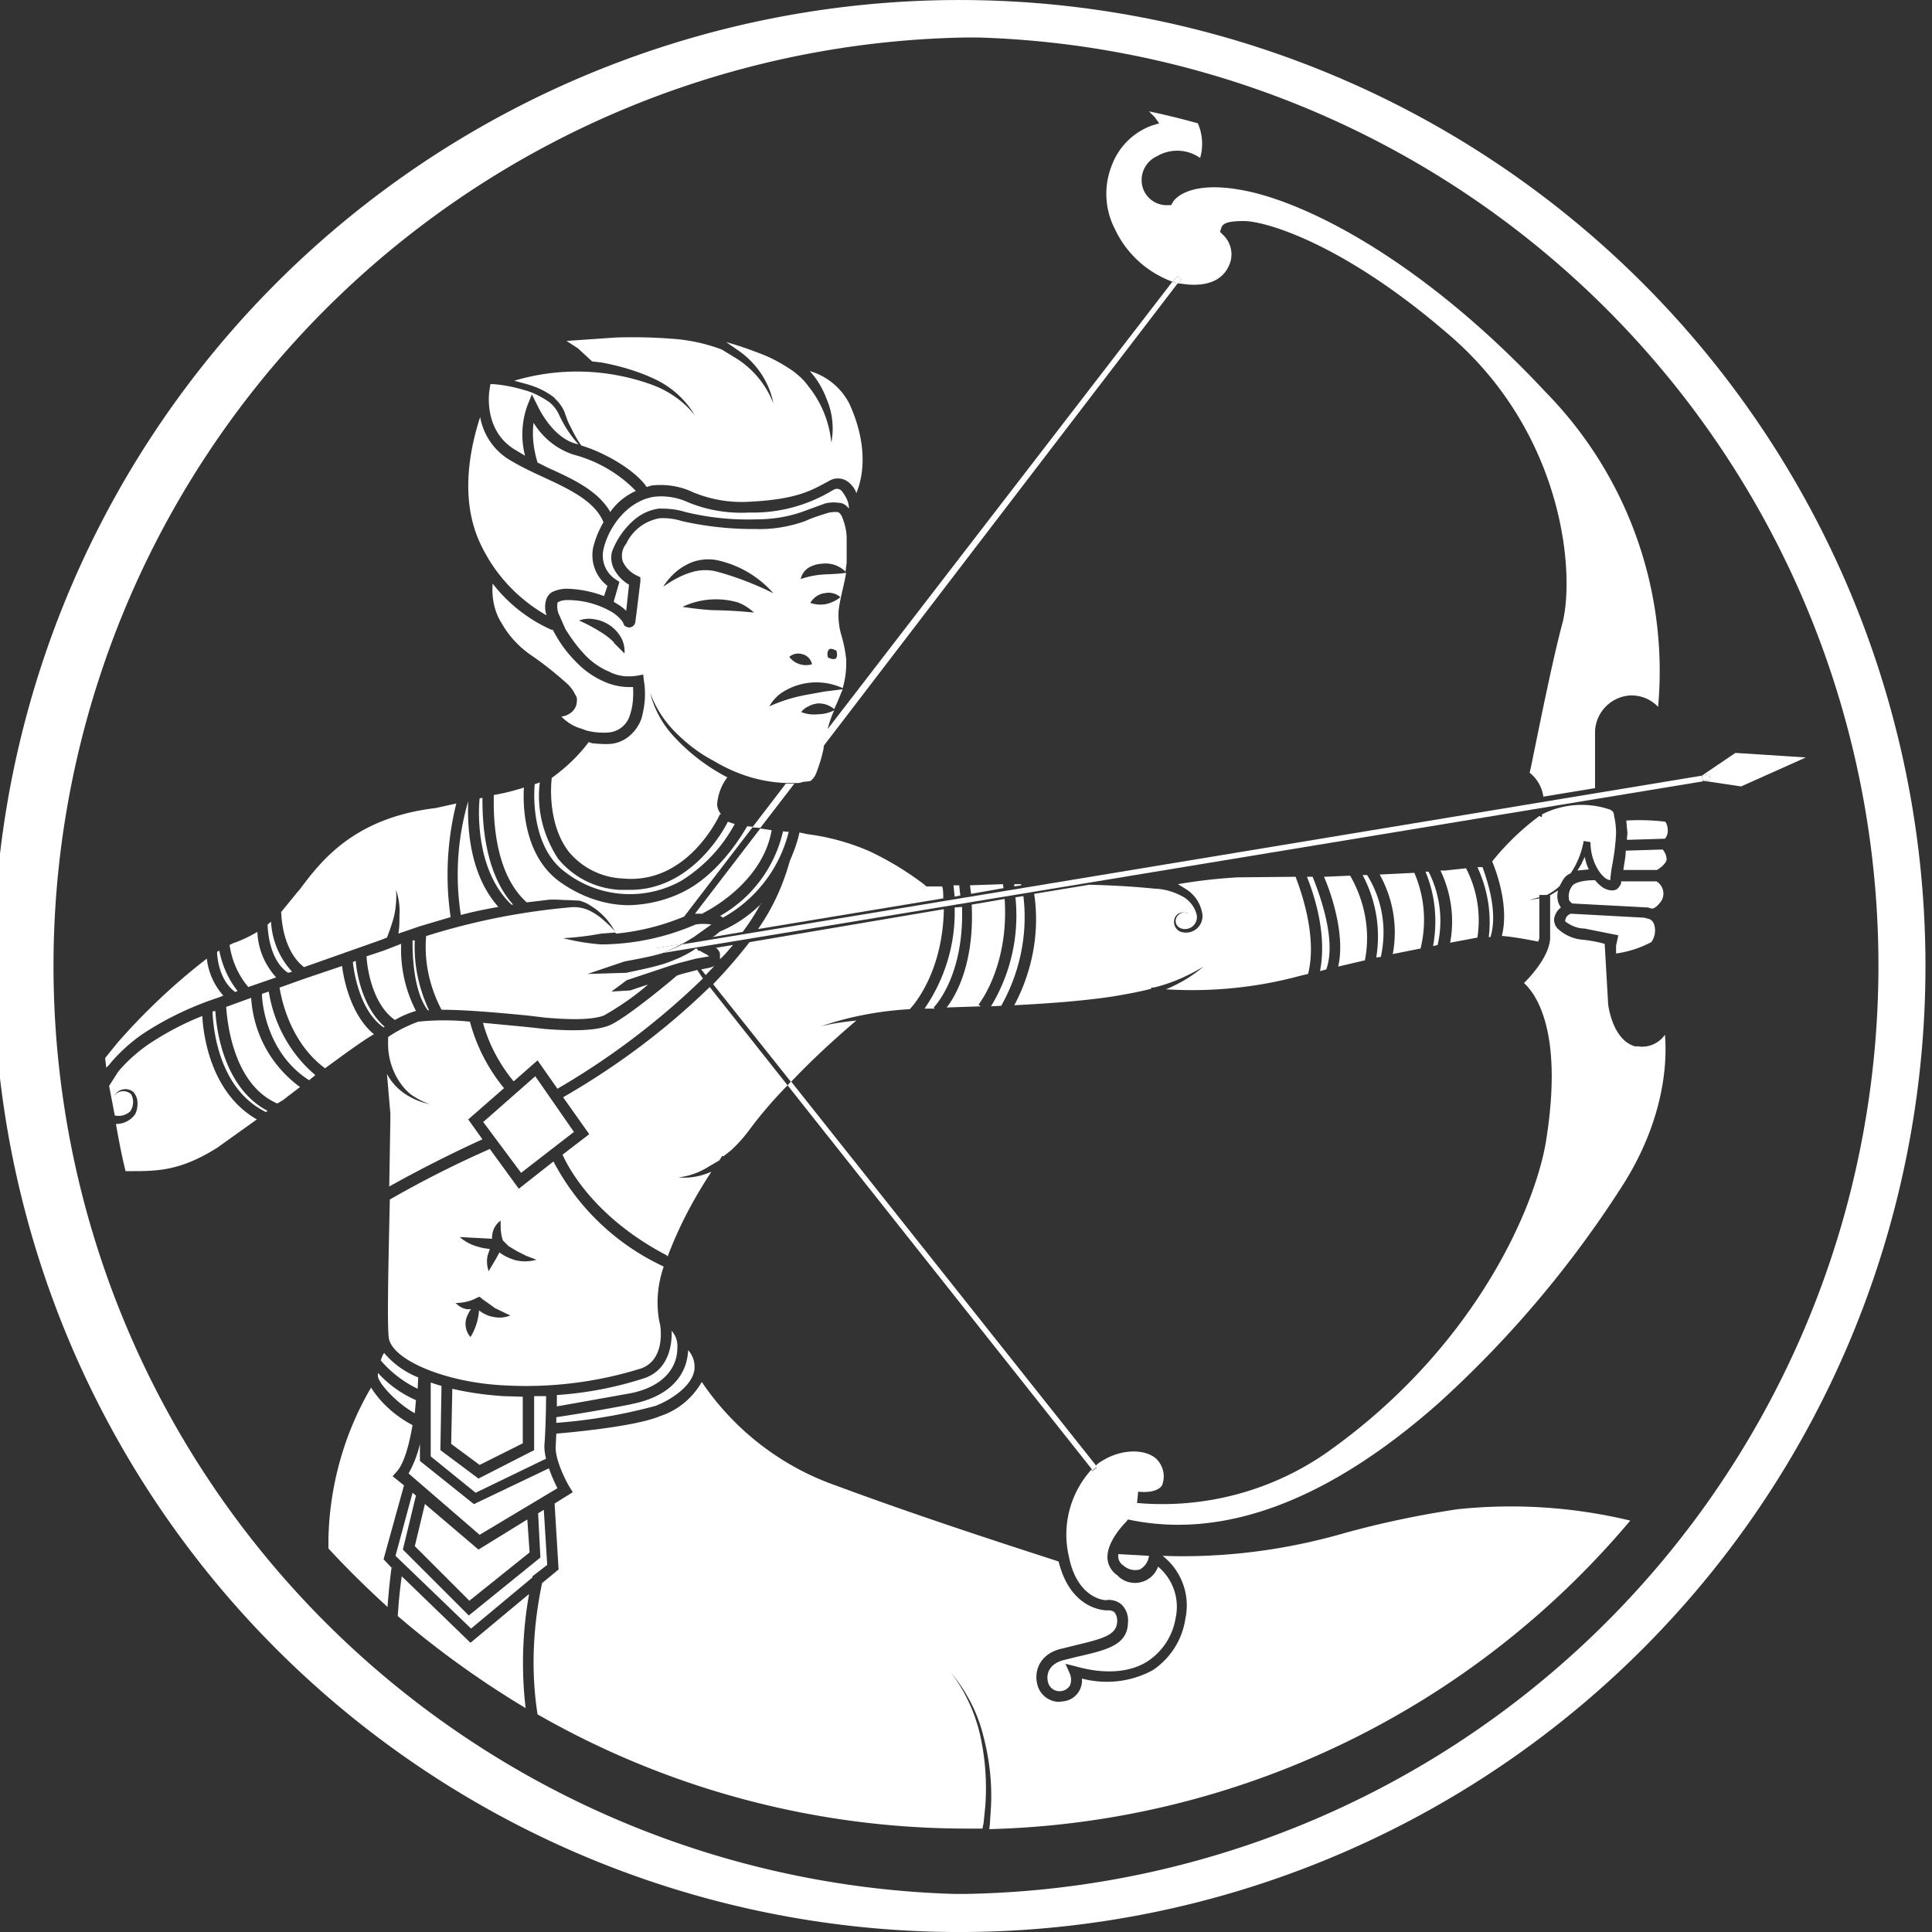 <svg xmlns="http://www.w3.org/2000/svg" fill="none" viewBox="0 0 34 34"><rect x="0" y="0" width="34" height="34" fill="#333333" stroke="none"/><path fill="#fff" d="M17 34h-.23a17 17 0 11.23 0zM16.99.66a16.34 16.34 0 00-.2 32.67h.2A16.34 16.34 0 0017.22.66h-.22z"/><path fill="#F79420" d="M8.85 19.81a.43.43 0 10.86 0 .43.43 0 00-.86 0zm.67 0a.24.24 0 11-.48 0 .24.24 0 01.48 0z"/><path fill="#fff" d="M29.3 14.46a3.85 3.85 0 00-.68-.02l.02.22-.01.12.67-.02a.21.21 0 00.05-.14c0-.09-.03-.15-.05-.16zM25 16.69a2.1 2.1 0 00-.11-1.33l-.19.01-.42.02c.24.43.32.93.23 1.4l.5-.1zM23.98 15.4c.24.45.32.96.24 1.45l.08-.01c.11-.5.03-1-.24-1.44h-.08zM29.24 15.85a.25.25 0 00-.09-.34h-.62c0 .02 0 .05-.02.07a.18.18 0 01-.06.07.16.16 0 01-.08.02.32.32 0 01-.2-.08.71.71 0 01-.1-.1c-.32 0-.4.09-.4.1a.3.3 0 00-.06.23c0 .03.03.06.06.08l1.33.07.07.02c.04 0 .1-.04.17-.14zM27.84 15.19l-.08.13.2-.02a.82.82 0 01-.07-.22l-.05.1zM23 15.43c.12.3.36 1 .23 1.66l.11-.03c.2-.55-.17-1.45-.24-1.63H23zM28.44 16.78c.22-.03.43-.1.62-.2a.35.35 0 00.05-.31.16.16 0 00-.09-.1.35.35 0 01-.08-.02l-1.29-.07a.13.13 0 00-.1.1.04.04 0 000 .04c.1.07.21.12.33.12l.6.12-.04.18v.14zM26 15.26c.18.39.25.81.2 1.23h.03c.14-.45-.07-1.03-.14-1.23h-.1zM23.3 15.43c.12.27.38 1.02.25 1.58l.47-.11c.1-.51 0-1.04-.26-1.49l-.45.02zM25.09 15.35c.17.41.21.86.13 1.3l.08-.02a1.9 1.9 0 00-.16-1.29h-.05zM25.43 15.32h-.08c.19.4.25.84.17 1.27l.48-.09a2 2 0 00-.2-1.22l-.37.04zM28.61 14.97c0 .12-.03.23-.04.34h.59c.07-.04.16-.12.17-.18a.28.28 0 00-.07-.18l-.65.02zM17.26 17.71l-.04-.03s.54-.67.46-1.86l-.58.1c.05 1-.26 1.58-.44 1.81l.6-.02zM17.66 15.63l-.01-.07-.58.02.02.15.57-.1z"/><path fill="#fff" d="M16.8 15.97c.02.63-.17 1.26-.53 1.78h.18l-.02-.02s.54-.53.5-1.77l-.13.01zM16.9 15.76l-.02-.18h-.1l.02.2.1-.02zM17.97 15.58v-.02h-.12v.04l.12-.02zM28.4 14.32a.1.1 0 00-.03-.05l-.03-.02a1.54 1.54 0 00-1.2.08.4.4 0 01-.01.05l-.04-.02c-.31.23-.59.5-.83.8.08.19.3.8.17 1.31.22.02.43.06.64.1a.5.5 0 00.02-.06v-.7l-.18.03.18-.05v-.04h.13a.89.89 0 00.23-.16.87.87 0 01.06-.11.26.26 0 01.13-.11 1.46 1.46 0 00.23-.57l.12.02c0 .2.06.39.17.54a.5.5 0 00.1.1.2.2 0 00.08.03v-.04l.02-.16c.04-.2.07-.41.08-.62 0-.1-.01-.2-.03-.29l-.01-.06zM17.86 17.69c.58-.03 1.15-.07 1.7-.15.24-.04.47-.08.7-.14v-.02h.04c.3-.07.6-.2.88-.37-.2.17-.42.3-.66.4.8.05 1.6-.03 2.37-.24l.13-.03c.17-.67-.14-1.5-.22-1.71l-1.02.01c-.35.02-.7.06-1.05.12l.13.08a.63.63 0 01.3.45.29.29 0 01-.4.3.19.19 0 01-.08-.25.16.16 0 01.17-.08c.02 0 .04 0 .06.02a.14.14 0 00-.17.02.14.14 0 00-.04.16.14.14 0 00.09.08.21.21 0 00.27-.24.51.51 0 00-.28-.34 1.1 1.1 0 00-.43-.12h-.02c-.39-.04-.77-.06-1.16-.07l-.97.16c.1.67-.03 1.36-.35 1.96h.01z"/><path fill="#fff" d="M17.62 17.7c.33-.59.47-1.26.39-1.93l-.14.02c.07.67-.08 1.34-.43 1.92l.18-.01zM9.81 26.19a2.85 2.85 0 01-.15-.35l-1.32.63-.95-.76v-.3c-.04.18-.11.36-.2.52l1.25 1.08 1.37-.82z"/><path fill="#fff" d="M7.48 26.46l-.18.75.96.96 1.06-.85-.04-.58-.86.53-.94-.8zM7.26 16.55c0 .18 0 .88.27 1.23h.02c-.18-.39-.27-.8-.25-1.23h-.04zM7.5 16.47c-.04.45.06.9.27 1.3.46 0 1.08.06 1.5.1l.34.04c.25.02.76.06 1.02-.04.28-.16.54-.34.77-.54h-.01l-.3.1-.33.02.27-.2.3-.1.48-.16.13-.04.31-.08.23-.04a.4.4 0 00-.1-.06.56.56 0 00-.07-.04h-.03v-.02l-.03-.02c-.17.12-.36.2-.56.27-.23.07-.44.11-.67.16l-.68.02.65-.22c.21-.04.44-.08.65-.14l.04-.02-.14.03-.01-.1.48-.08.2-.12.28-.2.03-.02a.88.88 0 00-.28 0 4.23 4.23 0 01-1.66.35 3.8 3.8 0 01-.67-.11c.22-.01.45-.04.67-.08l.26-.02a1.76 1.76 0 00-.2-.2 1.05 1.05 0 00-.3-.2.66.66 0 00-.33-.04 11.87 11.87 0 00-2.5.5z"/><path fill="#fff" d="M9.57 26.57l-.1.06.04.78-1.26 1.02-1.16-1.16.23-.95-.06-.05-.3 1.11 1.33 1.28 1.08-.9v-.02l.26-.2-.06-.97zM13.4 15.9c-.2.2-.44.37-.7.48l-.04.02-.07.06-.05.03.53-.09c.12-.16.23-.33.32-.5zM30.1 13.72l-.13.02.67.1 1.14-.51-1.24-.08-.59.4.13-.03.02.1zM9.91 19.31l.46.65-.47.36c.07.16.51 1.08 1.83 1.77l.02.02c.2-.53.46-1.02.77-1.49-.18.08-.38.12-.58.1.18-.02.35-.08.5-.17l.22-.13.05-.08.02.01.14-.11c.13-.12.25-.26.35-.4a7.55 7.55 0 01.64-.74l-1.37-1.73c-.77.75-1.64 1.4-2.58 1.94zM14.45 18.06c.5-.17 1.02-.27 1.56-.3 0 0 .58-.58.6-1.76l-3.42.58c-.2.26-.41.5-.64.74l1.37 1.72c.36-.38.75-.74 1.15-1.08-.2.02-.42.05-.62.1zM19.68 27.4a.19.19 0 00.09.15.31.31 0 00.29.07.32.32 0 00.16-.24l-.54-.03v.06zM12.9 16.63l-.3.05c.03.02.06.06.07.1v.1c.09-.08.16-.17.23-.25z"/><path fill="#fff" d="M11.61 23.29c-.07-.34-.04-.68.07-1l-.04-.02a4.17 4.17 0 01-1.9-1.83l-.61.48-.51-.7c-.18.08-.91.4-1.76.89-.02.95-.05 2.13-.02 2.42.04.4 1 .8 2.03.85a6.8 6.8 0 002.42-.3c.44-.17.33-.77.32-.8zm-2.96-.12a.59.59 0 01-.22-.11 1.03 1.03 0 01-.15.47.35.35 0 01-.07-.34c.02-.05.04-.1.08-.15h-.07a.33.33 0 01-.2-.11c.13 0 .26-.03.37-.09l.05-.02.06.05.1.07.11.08.27.13a.5.5 0 01-.32.02zm.4-1a.77.77 0 01-.26-.13l-.06.11-.13.22a.51.51 0 01-.02-.27l.04-.12a1.1 1.1 0 01-.21-.04.81.81 0 01-.32-.17l.57.03a.37.37 0 01.15-.32c0 .12 0 .24.04.35l.1.1.15.09.16.08.18.07a.74.74 0 01-.4 0zM9.4 24.57v.95l-.98.5-.67-.5.02-1.13a3.1 3.1 0 01-.19-.06v1.3l.79.64 1.24-.6a.88.88 0 01-.03-.23c.02-.23.03-.66.03-.87h-.22z"/><path fill="#fff" d="M9.2 25.4v-.82l-.34-.01c-.3-.02-.6-.06-.9-.13l-.02.97.5.37.76-.38zM11.12 24.71c-.5.1-1.12.2-1.33.23v.1a9.36 9.36 0 001.75-.3c.3-.12.64-.36.68-.63a.44.44 0 00-.11-.35c-.02.48-.37.83-1 .95z"/><path fill="#fff" d="M11.35 24.25a6.3 6.3 0 01-1.55.3v.2l1.29-.23c.52-.1.83-.4.83-.8a.4.4 0 00-.1-.3c.01.3-.08.69-.47.83zM8.5 19.74l.67.9.93-.72-.68-.98-.91.8z"/><path fill="#fff" d="M7.36 17.98c-.19.07-.37.16-.53.27v.08a1.21 1.21 0 00.17.66c.06.1.14.2.23.27.1.07.21.13.33.17a1.16 1.16 0 01-.35-.13.98.98 0 01-.4-.4l.06.7v.09l-.02 1.19c.77-.43 1.42-.73 1.64-.83l-.25-.35.63-.55a3.1 3.1 0 01-.6-1.17 4.4 4.4 0 00-.91 0zM12 17.14l-.09.03c-.17.15-.95.79-1.2.88-.26.1-.7.09-1.1.06l-.37-.04L8.5 18c.1.37.29.73.54 1.03l.42-.37.35.5a13.2 13.2 0 002.56-1.94l-.1-.15-.27.07zM12.57 17a.47.47 0 01-.13.04l-.1.02.08.1.15-.16zM6.75 16.73l-.3.1c.01.2.1.84.5 1.12.12-.07.24-.12.37-.16a2.36 2.36 0 01-.26-1.18l-.31.12zM6.7 23.94c.18.21.4.38.65.5l.01-.2a1.52 1.52 0 01-.6-.43c-.03.04-.04.08-.06.13zM9.3 28.06l-1.02.85-1.21-1.17c-.02.14-.05.38-.07.7.7.6 1.45 1.14 2.25 1.62a6.88 6.88 0 01.06-2zM7.32 24.64a1.97 1.97 0 01-.67-.48v.05c0 .13.35.5.65.66l.02-.23zM4.42 17.56l-.44.16c.02.26.12 1.36.9 1.7l.1-.06.3-.23a2.1 2.1 0 01-.86-1.57z"/><path fill="#fff" d="M4.73 17.45l-.12.04c0 .17.09 1.05.83 1.52l.11-.09c-.44-.37-.73-.9-.82-1.47zM6.77 18.07c-.38-.33-.49-.91-.51-1.16l-.05.02c.02.2.13.87.54 1.15l.02-.01zM6.02 17l-.68.23-.42.15c.03.19.18.96.8 1.42.33-.24.61-.45.86-.6-.4-.33-.53-.95-.56-1.2zM16.6 15.8c0-.06 0-.14-.02-.2H16.3l-.03-.03a5.4 5.4 0 00-.97-.59 4.01 4.01 0 00-1.09-.3l-.14-.03c-.04.18-.1.34-.17.5-.12.43-.3.83-.56 1.2l3.26-.54zM28.69 26.76a8.98 8.98 0 00-3.04-.2c-.67.1-1.34.24-1.99.42-1.04.3-2.12.44-3.2.4a1.11 1.11 0 01.4 1.11 1.32 1.32 0 01-.57.9c-.38.21-.83.26-1.25.15a.37.37 0 01-.32.4l-.09.01a.4.4 0 01-.38-.33c-.05-.23.06-.53.45-.61l.2-.05c.5-.12.75-.18.76-.42a.24.24 0 00-.05-.17.18.18 0 00-.12-.03c-.05 0-.65-.01-.86-.86-.33-.11-2.26-.72-3.9-1.33a4.75 4.75 0 01-2.38-1.83c-.16.28-.42.5-.73.6-.42.18-1.5.28-1.83.31l-.01.21c-.02.23.17.61.25.74l.05.08-.32.2.07 1.16-.29.24c-.16.76-.2 1.54-.08 2.31a15.2 15.2 0 007.56 2.01h.27l.02-.1.03-.3c.03-.42 0-.83-.09-1.24-.09-.4-.27-.79-.52-1.11.27.32.47.7.57 1.1.11.41.16.83.14 1.26l-.02.31-.01.09a15.25 15.25 0 0011.28-5.43zM3.8 17.79l-.06.01c.01.28.1 1.36.94 1.77l.03-.02c-.76-.4-.9-1.4-.92-1.76zM6.9 27.6l-.15-.16.36-1.3-.2-.16.07-.08c.13-.14.22-.47.28-.82-.3-.16-.55-.38-.73-.66-.47.8-.73 1.72-.75 2.66v.17c.33.36.68.7 1.04 1.03.03-.42.07-.68.07-.69h.02zM9.72 11.07v.02a2.69 2.69 0 01-1.05-.82c-.02.25.03.5.16.7.13.23.31.42.53.57.22.15.43.32.63.5.05.05.1.11.13.18.03.04.04.08.03.13 0 .05-.02.1-.05.14a.32.32 0 01-.22.12.8.8 0 00.28.19l.12.04.02.01c.14.04.28.05.42.04a.43.43 0 00.37-.32c.05-.15.06-.32.05-.48a1.1 1.1 0 01-.52-.1c-.18-.08-.35-.2-.49-.35-.14-.14-.26-.3-.36-.48l-.05-.09zM9.04 7.9l.2.12a1.5 1.5 0 01.04-.88l.08-.2.1.2s.25.56.68.67l.04.01a2.07 2.07 0 01-.35-.54.6.6 0 00-.16-.2c-.14-.1-.3-.18-.46-.22a2.54 2.54 0 00-.53-.1h-.05l-.02.13c0 .02-.1.67.43 1.01z"/><path fill="#fff" d="M9.62 10.83a.43.43 0 010-.3.24.24 0 01.08-.1.4.4 0 01.09-.04.65.65 0 01.17-.03 2.02 2.02 0 01.67.13l.06-.18a.68.68 0 01-.25-.68c.04-.16.1-.3.18-.44-.15-.37-.6-.58-1.05-.79-.22-.1-.43-.2-.64-.33a1.11 1.11 0 01-.48-.73c-.17.52-.37 1.43 0 2.22.25.54.66.98 1.17 1.27zM9.5 13.77l-.09.03c-.02.21-.05 1.12.54 1.55a1.86 1.86 0 002.04.15c.4-.25.72-.59.94-1a.87.87 0 01-.12-.04c-.1.2-.67 1.2-1.72 1.2h-.18a1.5 1.5 0 01-1.09-.55c-.26-.4-.38-.87-.32-1.34z"/><path fill="#fff" d="M14.67 8.62l-.02.01a2.7 2.7 0 01-1.47.39c-.36.02-.73-.04-1.07-.18a1.13 1.13 0 00-.58-.1c-.47.06-.82.52-.91.93a.5.5 0 00.22.53l.06.04-.1.35.03.02c.07.04.13.08.19.14l.05-.46a.68.68 0 01-.28-.31.43.43 0 01-.02-.27 1.39 1.39 0 01.4-.57c.12-.1.27-.17.43-.19.16 0 .3.01.46.06a4.62 4.62 0 001.24.13c.28 0 .55-.04.81-.13l.41-.15a.64.64 0 01.25-.01c.07 0 .13.05.17.1 0-.11-.05-.21-.12-.3a.11.11 0 00-.15-.03zM12.72 16.15a2.38 2.38 0 001.16-1.51l-.1-.01a2.3 2.3 0 01-1.11 1.49c.02 0 .04.02.05.03z"/><path fill="#fff" d="M9.75 7c.08.07.14.15.18.24.03.08.06.18.1.25.06.12.12.24.2.35.46.14.97.46 1.15.73.04-.01.08-.03.13-.03.23-.02.47.02.68.12.31.13.65.19.99.17.84-.04 1.1-.2 1.38-.35l.02-.01a.3.3 0 01.38.04c.05.05.09.1.11.17.18-.44.14-1-.12-1.57a1.14 1.14 0 00-.7-.58c.13.14.23.31.3.5.1.23.13.5.08.76a1.86 1.86 0 00-.41-1c-.07-.1-.16-.18-.25-.25-.2-.14-.42-.26-.65-.34a5.94 5.94 0 00-.54-.18l.23.16c.31.22.53.55.6.92a1.63 1.63 0 00-.68-.81l-.23-.14a3.09 3.09 0 00-.77-.18 9.06 9.06 0 00-1.1-.03L9.97 6l.2.13.25.23.17.02c.32.06.63.15.93.29.3.14.54.36.71.64-.2-.25-.46-.43-.76-.54a3.86 3.86 0 00-2.42-.07l.22.06c.18.05.35.13.5.25zM12.37 16.07s1.04-.49 1.21-1.46l-.2-.03-1.15 1.5h.14zM12.09 15.66c-.31.17-.66.26-1.02.27-.44 0-.87-.16-1.23-.42-.62-.46-.64-1.32-.62-1.65-.16.05-.34.1-.53.13 0 .19-.05 1.33.58 1.89l.34-.04c.12-.02.26 0 .39 0l.2.01c.06.02.12.04.18.08.2.12.36.29.46.5a4.15 4.15 0 001.2-.3l1.21-1.58-.1-.01c-.05.08-.44.78-1.06 1.12zM11.19 8.64c-.3-.31-.68-.53-1.1-.64-.3-.1-.54-.3-.7-.56-.03.23 0 .47.07.7l.18.09c.44.2.88.4 1.1.78.11-.16.27-.29.45-.37zM4.13 17.46l.05-.02a1.66 1.66 0 01-.32-.71l-.04.02c0 .1.04.5.31.7zM5.07 17.12l.07-.02a1.4 1.4 0 01-.37-.88l-.06.05c0 .1.03.63.36.85zM3.82 20.2l.7-.5c-.8-.46-.94-1.45-.96-1.82-.33.13-.65.3-.95.5-.2.14-.38.3-.53.48l-.16.25.1.52a.3.3 0 00.27-.07.29.29 0 00.02-.3.2.2 0 00-.24-.03.2.2 0 00-.06.06.22.22 0 01.34-.07.3.3 0 01.07.2c0 .06-.01.14-.05.2a.41.41 0 01-.33.16c.05.28.1.55.17.83h.04c.5 0 .9.01 1.57-.41zM1.92 18.74c.16-.2.36-.38.57-.53.42-.28.88-.5 1.37-.66l.07-.03a1.16 1.16 0 01-.29-.65c-.57.44-1.1.94-1.58 1.49l-.21.26.02.17.05-.05zM8.12 16.1c.22-.06.43-.1.65-.14-.56-.63-.54-1.56-.53-1.86a4.6 4.6 0 00-.13 2h.01zM5.35 17.02l1.33-.47.13-.05c.05-.13.1-.27.13-.4.03-.15.04-.3.03-.44.05.15.07.3.06.44 0 .12 0 .22-.02.33l.38-.13.54-.16a5.2 5.2 0 01.1-2l-.36.08c-1.44.17-2.02.93-2.4 1.44l-.02.02-.31.38h.01s0 .65.4.96zM4.86 17.2c-.2-.22-.32-.5-.33-.8-.14.08-.28.15-.43.2l-.06.03c.04.27.15.53.33.74l.49-.17z"/><path fill="#fff" d="M8.49 14.04l-.05.01c-.02.2-.08 1.26.56 1.87h.03c-.54-.6-.54-1.58-.54-1.88zM29.97 13.75l-.02-.1L12 16.62c-.1.06-.22.1-.33.15l18.3-3.02z"/><path fill="#fff" d="M11.53 16.79l.14-.02c.11-.05.23-.1.33-.16l-.48.08.01.1zM29.97 13.74l.13-.02-.02-.1-.13.03.02.09zM13.24 14.56l.14.01.6-.78h-.15l-.59.77zM20.72 4.86l-.08.1.1.03.05-.07-.07-.06z"/><path fill="#fff" d="M20.32 2.06l.08.11-.13.04a1.18 1.18 0 00-.7.69 1.35 1.35 0 00.05 1.13 1.8 1.8 0 001.02.93l.08-.1.07.06-.05.07h.03c.04 0 .64.14.85-.3a.47.47 0 00-.1-.56l-.05-.05.03-.09c.04-.07.14-.1.39-.1.38 0 1.79.4 3.7 2.08 1.96 1.75 2.13 4.18 1.9 5.02-.21.79-.5 2.3-.57 2.61.13.1.22.26.24.42l.91-.15v-1a.66.66 0 01.6-.63.64.64 0 01.51.2 7.01 7.01 0 00-1.97-5.53c-2.07-2.22-4.06-3.28-5.23-3.54-1.1-.24-1.34.18-1.34.19l-.03.05h-.05a.44.44 0 01-.45-.31.46.46 0 01.25-.55.7.7 0 01.76.03.9.9 0 00-.04-.61c-.29-.08-.57-.15-.86-.21l.1.1zM28.8 18.42c-.42-.09-.5-.73-.5-.76l-.06-1.05a2.48 2.48 0 00-.36-.07.74.74 0 01-.47-.2.23.23 0 01-.06-.17.31.31 0 01.12-.2.34.34 0 01-.05-.1.38.38 0 010-.2l-.13.08h-.01v.77c-.02.3-.31.63-.46.78.22.2.68.86.4 2.7-.15 1.1-1.18 3.68-3.91 5.59a5.07 5.07 0 01-3.3.86l.02-.2c.15.02.35 0 .42-.11a.43.43 0 00-.06-.42c-.14-.2-.58-.26-.98-.02-.05.03-.1.06-.13.1l.02.03-.08.06-.01-.03a1.7 1.7 0 00-.4 1.53c.14.71.59.77.65.77a.35.35 0 01.27.07.39.39 0 01.12.33c-.01.4-.39.48-.91.6l-.2.05c-.27.06-.33.24-.3.38a.21.21 0 00.24.17.21.21 0 00.15-.1.27.27 0 000-.2l-.08-.18.2.05c.5.14.94.1 1.24-.09a1.13 1.13 0 00.5-.77.92.92 0 00-.31-.9.43.43 0 01-.72.15.39.39 0 01-.17-.29c-.02-.3.3-.62.33-.65l.03-.04.05.01c1.67.34 3.5-.36 5.42-2.06a18.85 18.85 0 003.28-3.9c.7-1.14.74-2.12.7-2.58a.49.49 0 01-.5.2z"/><path fill="#fff" d="M14.56 12.85c.03-.12.07-.24.12-.35a.64.64 0 01-.28.07c-.1.01-.21 0-.3-.04a.32.32 0 01.13-.1c.05-.03.1-.04.15-.05a.41.41 0 01.3.1l.05-.11.1-.24-.32.04-.33.06c-.22.04-.44.11-.64.2a.7.7 0 01.25-.26 1.11 1.11 0 011.04-.06c.05-.17.07-.35.06-.52a2.3 2.3 0 00-.08-.4 1.24 1.24 0 01-.05-.46c.03-.23.1-.45.13-.65a1.8 1.8 0 01-.2.02l-.2.01a1.6 1.6 0 00-.4.08.33.33 0 01.14-.2.53.53 0 01.24-.07.5.5 0 01.41.14l.02-.16v-.42c0-.13-.03-.26-.08-.38-.02-.05-.05-.08-.08-.09-.06 0-.12 0-.18.02-.13.04-.26.08-.39.14-.28.1-.58.15-.87.14a5.7 5.7 0 01-1.3-.14 1.1 1.1 0 00-.39-.05.8.8 0 00-.59.45.33.33 0 00-.06.31c.05.11.14.2.25.25l.06.03v.07l-.07.57-.02.15a.11.11 0 01-.13.09l-.05-.02a.14.14 0 01-.03-.05.2.2 0 00-.03-.05.66.66 0 00-.19-.16 1.55 1.55 0 00-.77-.2c-.08 0-.18.03-.17.06-.01.07 0 .14.03.2l.11.25c.1.16.2.3.33.44.12.13.27.24.44.31.15.08.32.1.5.07l.1-.02.01.1c.04.23.02.45-.04.67a.7.7 0 01-.2.3.6.6 0 01-.33.15c-.11.01-.23 0-.34-.01l-.06-.02c-.18.24-.4.45-.65.63-.02.17-.06.83.3 1.3a1.31 1.31 0 00.95.47c1.15.11 1.7-1.11 1.71-1.13h.02a.3.3 0 01-.07-.17.89.89 0 01.18-.48 3.41 3.41 0 01-.96-.74c-.19-.21-.33-.47-.4-.75.1.27.25.5.45.7.2.2.42.37.67.5.4.24.84.38 1.3.39H14c.05 0 .08 0 .13-.02l.1-.01.04-.01.02-.02a.33.33 0 00.08-.13c.05-.13.09-.26.12-.4l.01-.07 6.23-8.14a.98.98 0 01-.1-.02l-6.08 7.89zm.15-1.26c-.03.01-.06.02-.14-.02-.02-.08 0-.11.01-.13.02-.03.06-.03.14.01.02.08.01.11-.01.14zm-.2-1.15a.31.31 0 01.28.07.63.63 0 01-.25.12.54.54 0 01-.28-.02.35.35 0 01.24-.17zm-.4 1.07a.23.23 0 01.18.18.37.37 0 01-.4-.13.24.24 0 01.22-.05zm-3.3-.2a1.2 1.2 0 00-.18-.15 3 3 0 00-.44-.24.51.51 0 01.28-.02.65.65 0 01.46.32.5.5 0 01.06.28l-.19-.19zm.87-1c.1-.15.24-.29.4-.37.18-.1.4-.12.59-.07a1.84 1.84 0 01.94.57 5.57 5.57 0 00-.99-.38.83.83 0 00-.48.02c-.16.05-.32.14-.46.24zm.97.43c-.21 0-.43-.03-.64-.06a1.38 1.38 0 01.97-.08c.11.04.2.1.29.18a7.9 7.9 0 00-.62-.04zM13.92 19.03l-.06.07 5.35 6.75.07-.07-5.36-6.75zM19.3 25.82l-.02-.04-.07.07.01.03.08-.06z"/></svg>